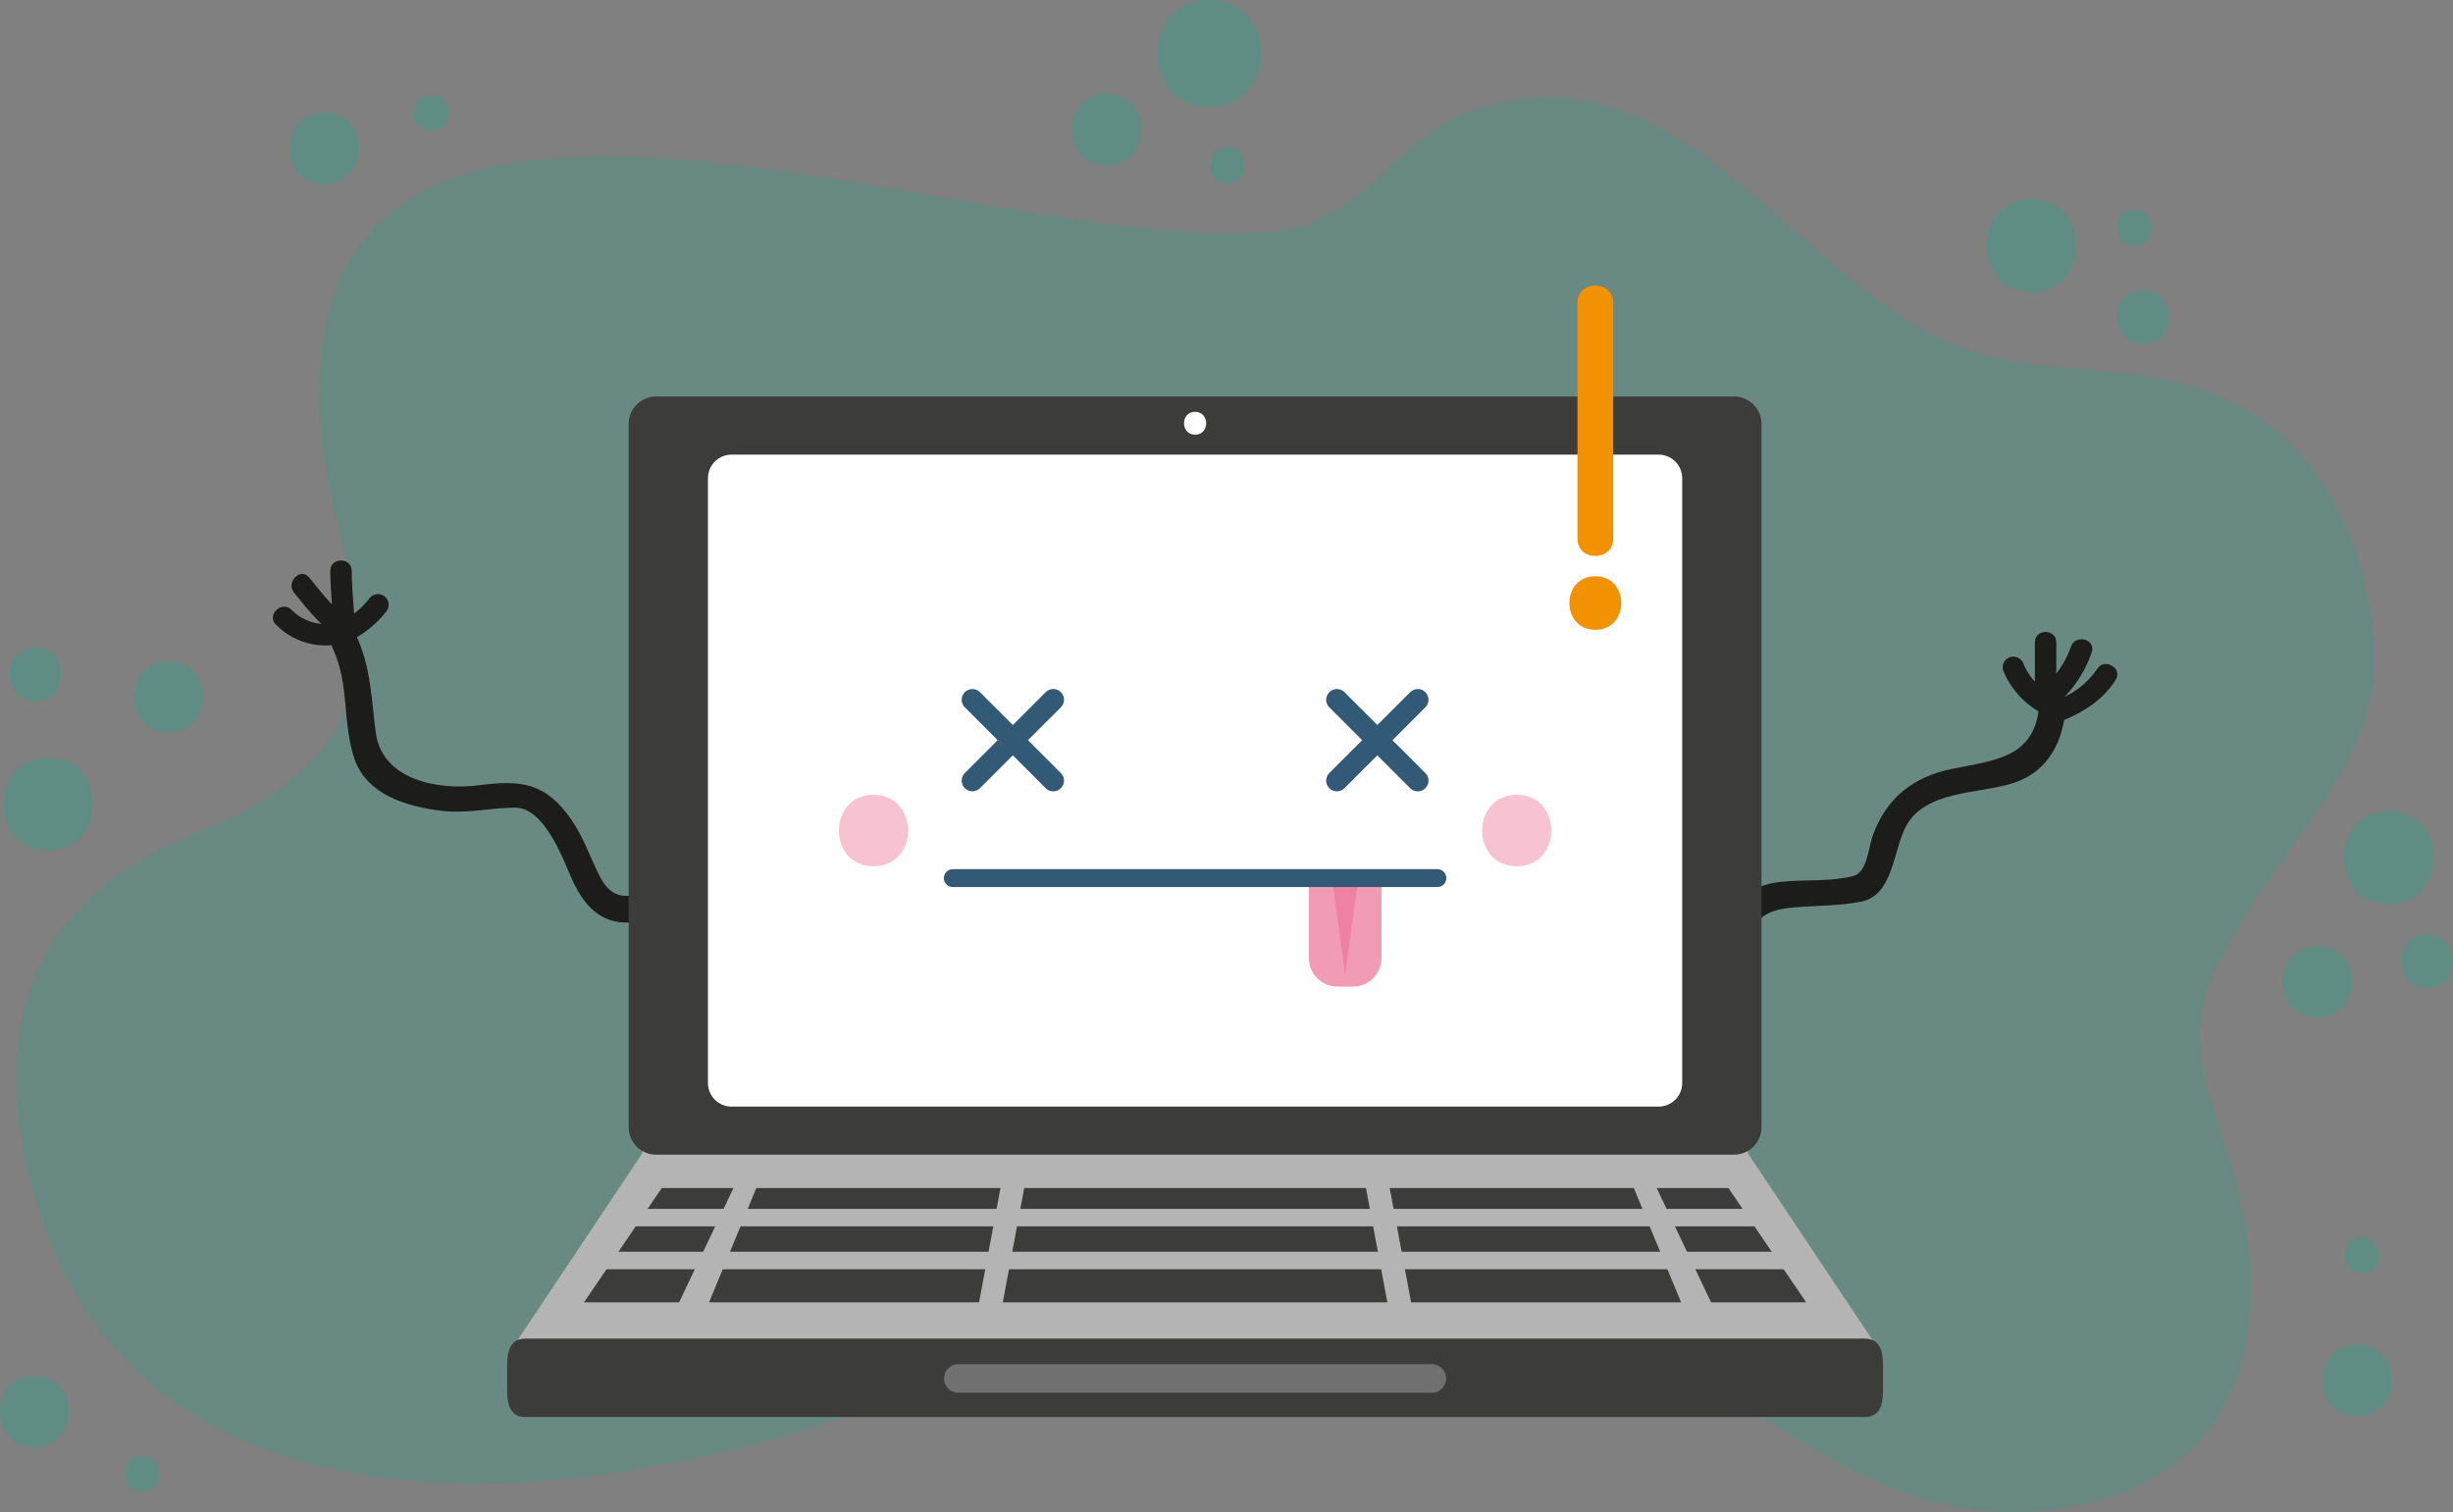 <svg xmlns="http://www.w3.org/2000/svg" xmlns:xlink="http://www.w3.org/1999/xlink" width="503.379" height="310.297" viewBox="0 0 503.379 310.297">
  <rect x="0" y="0" width="503.379" height="310.297" fill="#808080" stroke="none"/>
  <defs>
    <clipPath id="clip-path">
      <path id="path26" d="M90.853-541.893H574.827v290.4H90.853Z"/>
    </clipPath>
    <clipPath id="clip-path-2">
      <path id="path42" d="M87.6-561.789H590.976v306.166H87.6Z" fill="#14ae8e"/>
    </clipPath>
  </defs>
  <g id="g10" transform="translate(-87.597 561.789)">
    <g id="Group_58" data-name="Group 58">
      <g id="g22">
        <g id="g36">
          <g id="g34" opacity="0.22" clip-path="url(#clip-path)">
            <g id="g32" transform="translate(358.361 -516.192)">
              <path id="path30" d="M0,0C-52.185,16.661-217.479-65.5-204.544,46.725c2.021,16.687,12.769,40.256,3.692,55.835-6.576,11.667-18.632,18.5-30.277,23.039-30.419,12.367-41.744,35.576-34.041,68.7,20.605,89.26,132.774,68.092,191.66,41.625,41.877-19.7,91.266-23.079,134.63-6.417,33.972,13.567,55.149,42.027,95.021,33.689,35.361-7.1,40.7-40.48,30.372-71.557-5.867-19.227-10.079-27.351,1.557-45.909,9.8-18.432,27.063-32.4,28.391-53.992C216.75,68.351,206,44.783,185.2,35.924c-17.016-7.247-32.441-4.321-49.275-8.777C98.486,16.624,74.424-41.553,27.973-21.545,16.392-16.079,9.875-3.48-2.745.189" fill="#14ae8e"/>
            </g>
          </g>
        </g>
      </g>
      <g id="g38">
        <g id="g120">
          <g id="g118" opacity="0.3" clip-path="url(#clip-path-2)">
            <g id="g48" transform="translate(339.439 -524.206)">
              <path id="path46" d="M0,0C4.729,0,4.729-7.333,0-7.333S-4.729,0,0,0" fill="#14ae8e"/>
            </g>
            <g id="g52" transform="translate(122.19 -411.457)">
              <path id="path50" d="M0,0C9.459,0,9.459-14.667,0-14.667S-9.459,0,0,0" fill="#14ae8e"/>
            </g>
            <g id="g56" transform="translate(563.105 -352.974)">
              <path id="path54" d="M0,0C9.459,0,9.459-14.667,0-14.667S-9.459,0,0,0" fill="#14ae8e"/>
            </g>
            <g id="g60" transform="translate(314.689 -527.873)">
              <path id="path58" d="M0,0C9.459,0,9.459-14.667,0-14.667S-9.459,0,0,0" fill="#14ae8e"/>
            </g>
            <g id="g64" transform="translate(577.772 -376.257)">
              <path id="path62" d="M0,0C12.3,0,12.3-19.067,0-19.067S-12.3,0,0,0" fill="#14ae8e"/>
            </g>
            <g id="g68" transform="translate(97.441 -387.257)">
              <path id="path66" d="M0,0C12.3,0,12.3-19.067,0-19.067S-12.3,0,0,0" fill="#14ae8e"/>
            </g>
            <g id="g72" transform="translate(504.439 -501.84)">
              <path id="path70" d="M0,0C12.3,0,12.3-19.067,0-19.067S-12.3,0,0,0" fill="#14ae8e"/>
            </g>
            <g id="g76" transform="translate(335.773 -539.79)">
              <path id="path74" d="M0,0C14.188,0,14.188-22,0-22S-14.187,0,0,0" fill="#14ae8e"/>
            </g>
            <g id="g80" transform="translate(585.656 -359.024)">
              <path id="path78" d="M0,0C7.093,0,7.093-11,0-11S-7.093,0,0,0" fill="#14ae8e"/>
            </g>
            <g id="g84" transform="translate(94.873 -417.873)">
              <path id="path82" d="M0,0C7.093,0,7.093-11,0-11S-7.093,0,0,0" fill="#14ae8e"/>
            </g>
            <g id="g88" transform="translate(527.355 -491.206)">
              <path id="path86" d="M0,0C7.093,0,7.093-11,0-11S-7.093,0,0,0" fill="#14ae8e"/>
            </g>
            <g id="g92" transform="translate(525.522 -511.373)">
              <path id="path90" d="M0,0C4.729,0,4.729-7.333,0-7.333S-4.729,0,0,0" fill="#14ae8e"/>
            </g>
            <g id="g96" transform="translate(154.091 -524.024)">
              <path id="path94" d="M0,0C9.459,0,9.459-14.667,0-14.667S-9.459,0,0,0" fill="#14ae8e"/>
            </g>
            <g id="g100" transform="translate(571.355 -271.206)">
              <path id="path98" d="M0,0C9.459,0,9.459-14.667,0-14.667S-9.459,0,0,0" fill="#14ae8e"/>
            </g>
            <g id="g104" transform="translate(94.691 -264.79)">
              <path id="path102" d="M0,0C9.459,0,9.459-14.667,0-14.667S-9.459,0,0,0" fill="#14ae8e"/>
            </g>
            <g id="g108" transform="translate(176.091 -535.024)">
              <path id="path106" d="M0,0C4.729,0,4.729-7.333,0-7.333S-4.729,0,0,0" fill="#14ae8e"/>
            </g>
            <g id="g112" transform="translate(572.272 -300.54)">
              <path id="path110" d="M0,0C4.729,0,4.729-7.333,0-7.333S-4.729,0,0,0" fill="#14ae8e"/>
            </g>
            <g id="g116" transform="translate(116.69 -255.623)">
              <path id="path114" d="M0,0C4.729,0,4.729-7.333,0-7.333S-4.729,0,0,0" fill="#14ae8e"/>
            </g>
          </g>
        </g>
      </g>
      <g id="g122" transform="translate(221.375 -379.093)">
        <path id="path124" d="M0,0C-4.94,1.745-8.2,2.079-10.732-2.917c-1.949-3.848-3.249-7.82-5.7-11.421-5.317-7.807-10.467-8.329-18.981-7.217-8.451,1.1-19.979-1.056-21.261-10.828-.913-6.965-.967-13.369-4.017-19.885-1.5-3.209-6.243-.416-4.748,2.776,3.383,7.231,1.9,15.1,4.38,22.465,2.511,7.472,10.876,9.881,17.907,10.721,5.313.633,9.965-.648,15.175-.643,5.595.007,9.415,9.6,11.188,13.816C-13.1,5.651-7.861,8.6,1.463,5.3,4.783,4.131,3.353-1.184,0,0" fill="#1c1c1b"/>
      </g>
      <g id="g126" transform="translate(163.252 -438.785)">
        <path id="path128" d="M0,0A16.437,16.437,0,0,1-6.056,4.711c-2.535,1.277-.305,5.072,2.221,3.8A21.147,21.147,0,0,0,3.8,2.221,2.2,2.2,0,0,0,3.011-.789,2.254,2.254,0,0,0,0,0" fill="#1c1c1b"/>
      </g>
      <g id="g130" transform="translate(155.374 -444.64)">
        <path id="path132" d="M0,0C.012,4.652.691,9.279.733,13.933c.025,2.836,4.425,2.839,4.4,0C5.091,9.279,4.412,4.652,4.4,0,4.392-2.837-.008-2.837,0,0" fill="#1c1c1b"/>
      </g>
      <g id="g134" transform="translate(147.952 -440.151)">
        <path id="path136" d="M0,0C2.944,3.68,5.933,7.352,9.977,9.877c2.415,1.507,4.621-2.3,2.221-3.8C8.507,3.772,5.8.245,3.111-3.111,1.337-5.327-1.753-2.192,0,0" fill="#1c1c1b"/>
      </g>
      <g id="g138" transform="translate(144.286 -433.552)">
        <path id="path140" d="M0,0A14.307,14.307,0,0,0,14.607,3.5c2.705-.827,1.551-5.075-1.169-4.244A9.847,9.847,0,0,1,3.111-3.111C1.052-5.059-2.065-1.952,0,0" fill="#1c1c1b"/>
      </g>
      <g id="g142" transform="translate(446.323 -365.441)">
        <path id="path144" d="M0,0C.2-7.188,2.6-9.585,9.539-10.151c4.508-.368,9.081-.307,13.54-1.136,6.8-1.268,6.677-10.655,9.311-15.5,4.021-7.4,14.824-6.613,21.8-8.8,7.68-2.408,10.628-8.911,11.081-16.484.212-3.544-5.289-3.524-5.5,0C59.092-40.8,50.829-40.408,41.753-38.54c-8,1.645-13.417,6.031-16.2,13.74-.871,2.412-1.083,7.443-3.939,8.209-4.651,1.248-10,.677-14.789,1.2C-2.165-14.42-5.264-8.533-5.5,0-5.6,3.549-.1,3.539,0,0" fill="#1c1c1b"/>
      </g>
      <g id="g146" transform="translate(498.651 -424.256)">
        <path id="path148" d="M0,0A17.392,17.392,0,0,0,9.6,9.6a2.2,2.2,0,0,0,2.705-1.537A2.254,2.254,0,0,0,10.773,5.36,12.415,12.415,0,0,1,4.243-1.169,2.254,2.254,0,0,0,1.536-2.707,2.2,2.2,0,0,0,0,0" fill="#1c1c1b"/>
      </g>
      <g id="g150" transform="translate(505.172 -429.974)">
        <path id="path152" d="M0,0V11c0,2.837,4.4,2.837,4.4,0V0C4.4-2.837,0-2.837,0,0" fill="#1c1c1b"/>
      </g>
      <g id="g154" transform="translate(512.585 -429.092)">
        <path id="path156" d="M0,0A20.317,20.317,0,0,1-6.768,9.3c-2.2,1.795.933,4.888,3.112,3.111a24.428,24.428,0,0,0,7.9-11.237C5.175-1.519.923-2.664,0,0" fill="#1c1c1b"/>
      </g>
      <g id="g158" transform="translate(517.94 -424.484)">
        <path id="path160" d="M0,0A16.909,16.909,0,0,1-8.219,6.323c-2.588,1.061-1.457,5.319,1.169,4.243C-2.665,8.768,1.225,6.3,3.8,2.221,5.317-.187,1.509-2.392,0,0" fill="#1c1c1b"/>
      </g>
      <g id="g162" transform="translate(472.543 -285.753)">
        <path id="path164" d="M0,0C0,3.848-28.805,4.965-31.919,4.965H-247.487c-3.109,0-31.92-1.117-31.92-4.965l26.287-39.4c0-3.848,2.524-6.967,5.633-6.967H-31.919c3.113,0,5.633,3.119,5.633,6.967Z" fill="#b4b4b4"/>
      </g>
      <g id="g166" transform="translate(288.508 -294.53)">
        <path id="path168" d="M0,0H-55.4l9.695-23.467H4.4Z" fill="#3c3c3a"/>
      </g>
      <g id="g170" transform="translate(377.171 -294.53)">
        <path id="path172" d="M0,0H55.4l-9.7-23.467H-4.4Z" fill="#3c3c3a"/>
      </g>
      <g id="g174" transform="translate(438.731 -294.53)">
        <path id="path176" d="M0,0H19.509L3.545-23.467H-11.172Z" fill="#3c3c3a"/>
      </g>
      <g id="g178" transform="translate(226.951 -294.53)">
        <path id="path180" d="M0,0H-19.511L-3.545-23.467H11.169Z" fill="#3c3c3a"/>
      </g>
      <g id="g182" transform="translate(372.297 -294.53)">
        <path id="path184" d="M0,0H-78.917l4.4-23.467H-4.4Z" fill="#3c3c3a"/>
      </g>
      <path id="path186" d="M453.426-310.122H212.255v-3.592h241.17Z" fill="#b4b4b4"/>
      <path id="path188" d="M456.04-301.322h-246.4v-3.592h246.4Z" fill="#b4b4b4"/>
      <g id="g190" transform="translate(474.018 -276.627)">
        <path id="path192" d="M0,0C0,3.111-.644,5.632-3.752,5.632H-278.6c-3.113,0-3.755-2.521-3.755-5.632V-4.829c0-3.111.641-5.632,3.755-5.632H-3.752C-.644-10.461,0-7.94,0-4.829Z" fill="#3c3c3a"/>
      </g>
      <g id="g194" transform="translate(384.356 -278.907)">
        <path id="path196" d="M0,0A2.932,2.932,0,0,1-2.932,2.933H-100.1A2.933,2.933,0,0,1-103.032,0,2.933,2.933,0,0,1-100.1-2.933H-2.932A2.932,2.932,0,0,1,0,0" fill="#707070"/>
      </g>
      <g id="g198" transform="translate(449.073 -330.474)">
        <path id="path200" d="M0,0A5.635,5.635,0,0,1-5.635,5.635h-221.2A5.635,5.635,0,0,1-232.467,0V-144.31a5.634,5.634,0,0,1,5.635-5.633h221.2A5.633,5.633,0,0,1,0-144.31Z" fill="#3c3c3a"/>
      </g>
      <g id="g202" transform="translate(332.84 -472.582)">
        <path id="path204" d="M0,0C3.028,0,3.028-4.695,0-4.695S-3.028,0,0,0" fill="#fff"/>
      </g>
      <g id="g206" transform="translate(432.801 -339.545)">
        <path id="path208" d="M0,0A4.845,4.845,0,0,1-4.843,4.845H-195.078A4.847,4.847,0,0,1-199.924,0V-124.1a4.847,4.847,0,0,1,4.845-4.845H-4.843A4.845,4.845,0,0,1,0-124.1Z" fill="#fff"/>
      </g>
      <g id="g210" transform="translate(303.737 -418.191)">
        <path id="path212" d="M0,0-16.595,16.592" fill="none" stroke="#325975" stroke-linecap="round" stroke-linejoin="round" stroke-miterlimit="10" stroke-width="4.4"/>
      </g>
      <g id="g214" transform="translate(303.737 -401.596)">
        <path id="path216" d="M0,0-16.593-16.593" fill="none" stroke="#325975" stroke-linecap="round" stroke-linejoin="round" stroke-miterlimit="10" stroke-width="4.4"/>
      </g>
      <g id="g218" transform="translate(378.537 -418.191)">
        <path id="path220" d="M0,0-16.595,16.592" fill="none" stroke="#325975" stroke-linecap="round" stroke-linejoin="round" stroke-miterlimit="10" stroke-width="4.4"/>
      </g>
      <g id="g222" transform="translate(378.537 -401.596)">
        <path id="path224" d="M0,0-16.592-16.593" fill="none" stroke="#325975" stroke-linecap="round" stroke-linejoin="round" stroke-miterlimit="10" stroke-width="4.4"/>
      </g>
      <g id="g226" transform="translate(371.089 -381.574)">
        <path id="path228" d="M0,0V16.377a5.868,5.868,0,0,1-5.867,5.868H-9.031A5.868,5.868,0,0,1-14.9,16.377V0" fill="#f29bb4"/>
      </g>
      <g id="g230" transform="translate(366.213 -380.719)">
        <path id="path232" d="M0,0-2.573,19.067-5.145,0Z" fill="#ef82a2"/>
      </g>
      <g id="g234" transform="translate(283.115 -381.592)">
        <path id="path236" d="M0,0H99.449" fill="none" stroke="#325975" stroke-linecap="round" stroke-linejoin="round" stroke-miterlimit="10" stroke-width="3.667"/>
      </g>
      <g id="g238" transform="translate(266.841 -384.018)">
        <path id="path240" d="M0,0C9.459,0,9.459-14.667,0-14.667S-9.459,0,0,0" fill="#f7c3d2"/>
      </g>
      <g id="g242" transform="translate(398.84 -384.018)">
        <path id="path244" d="M0,0C9.459,0,9.459-14.667,0-14.667S-9.459,0,0,0" fill="#f7c3d2"/>
      </g>
      <g id="g246" transform="translate(411.306 -499.64)">
        <path id="path248" d="M0,0V48.4c0,4.729,7.333,4.729,7.333,0V0C7.333-4.729,0-4.729,0,0" fill="#f29101"/>
      </g>
      <g id="g250" transform="translate(414.973 -432.54)">
        <path id="path252" d="M0,0C7.093,0,7.093-11,0-11S-7.093,0,0,0" fill="#f29101"/>
      </g>
    </g>
  </g>
</svg>
